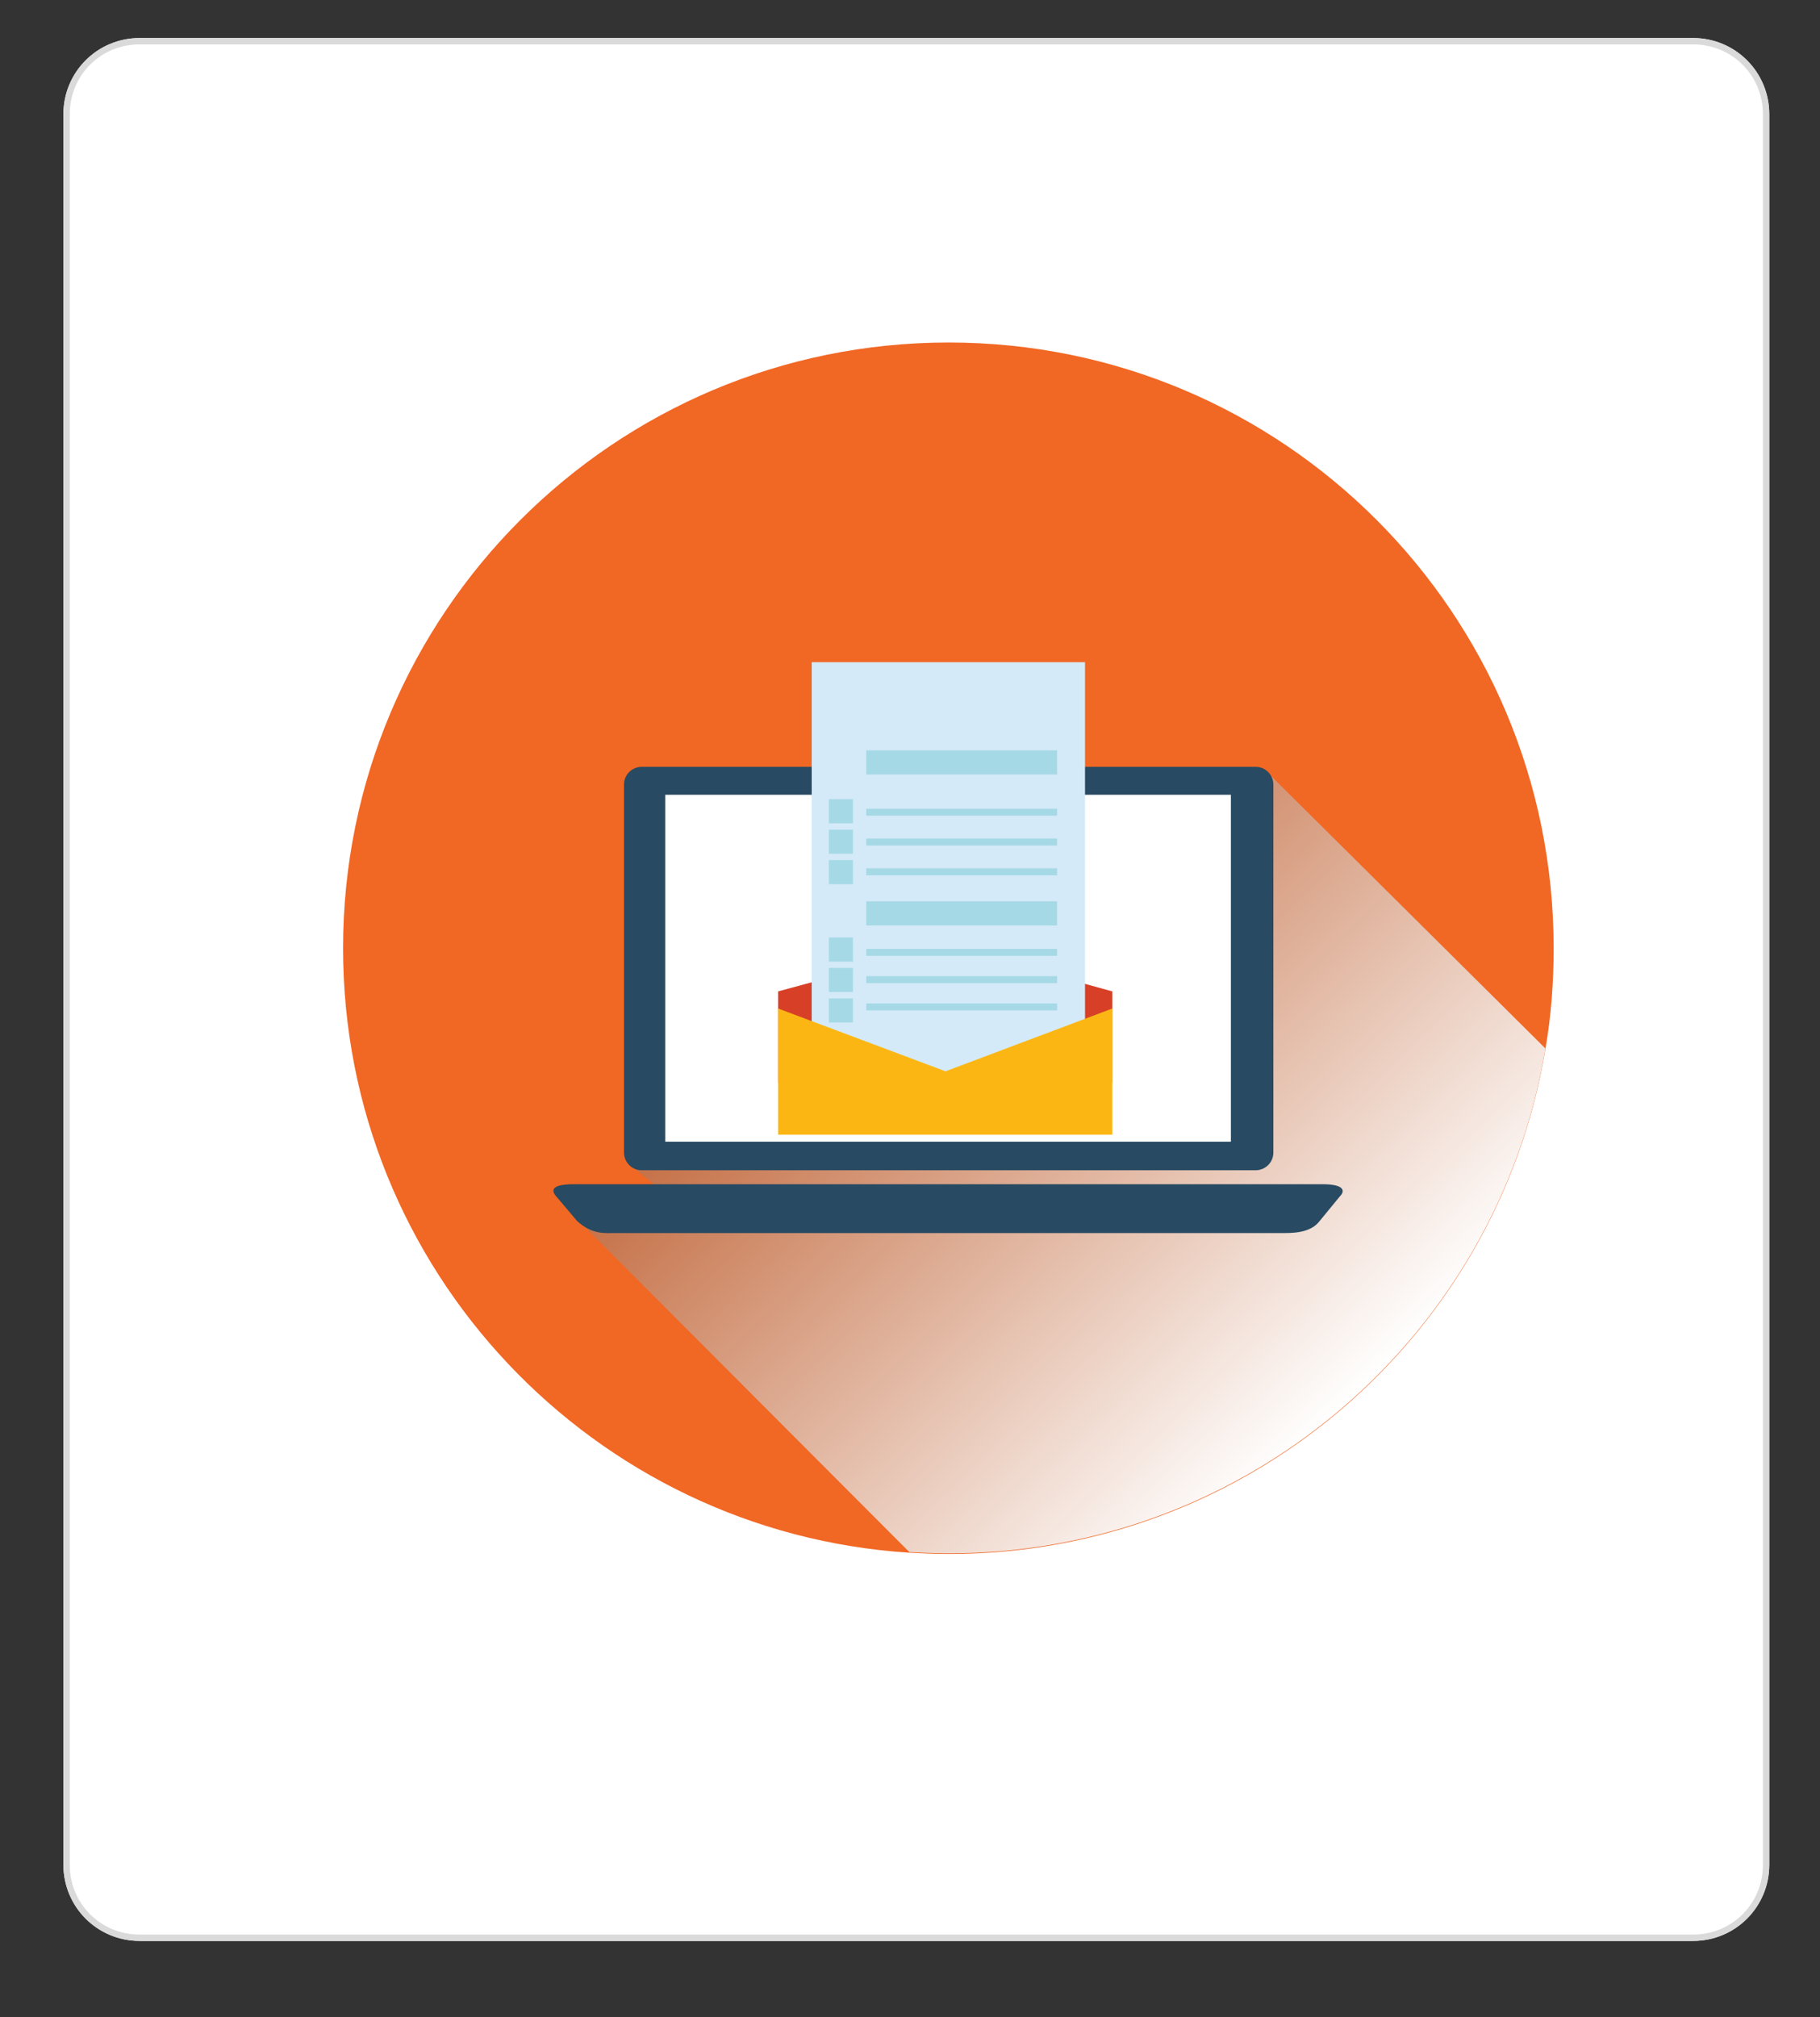 <?xml version="1.0" encoding="utf-8"?>
<!-- Generator: Adobe Illustrator 27.2.0, SVG Export Plug-In . SVG Version: 6.00 Build 0)  -->
<svg version="1.1" id="Layer_1" xmlns="http://www.w3.org/2000/svg" xmlns:xlink="http://www.w3.org/1999/xlink" x="0px" y="0px"
	 viewBox="0 0 287 318" style="enable-background:new 0 0 287 318;" xml:space="preserve">
<rect x="0" y="0" width="287" height="318" fill="#333333" stroke="none"/>
<style type="text/css">
	.st0{fill:#FFFFFF;}
	.st1{fill:none;stroke:#DADADA;}
	.st2{fill:none;}
	.st3{fill:#F16724;}
	.st4{fill:url(#SVGID_1_);}
	.st5{fill:#284A62;}
	.st6{fill:#D74027;}
	.st7{fill:#D4EAF8;}
	.st8{fill:#A6D9E6;}
	.st9{fill:#FCB614;}
</style>
<g>
	<path class="st0" d="M22,6h245c6.6,0,12,5.4,12,12v276c0,6.6-5.4,12-12,12H22c-6.6,0-12-5.4-12-12V18C10,11.4,15.4,6,22,6z"/>
	<path class="st1" d="M22,6.5h245c6.4,0,11.5,5.1,11.5,11.5v276c0,6.4-5.1,11.5-11.5,11.5H22c-6.4,0-11.5-5.1-11.5-11.5V18
		C10.5,11.6,15.6,6.5,22,6.5z"/>
</g>
<rect x="173.1" y="193.4" class="st2" width="69.8" height="69.8"/>
<g>
	<path class="st3" d="M245,149.5c0,5.4-0.4,10.7-1.3,15.9c-7.5,45.2-46.8,79.6-94.1,79.6c-2.1,0-4.2-0.1-6.2-0.2
		c-49.8-3.2-89.3-44.6-89.3-95.3c0-52.7,42.7-95.5,95.5-95.5C202.3,54,245,96.7,245,149.5z"/>
	<linearGradient id="SVGID_1_" gradientUnits="userSpaceOnUse" x1="125.308" y1="135.005" x2="210.274" y2="223.482">
		<stop  offset="0" style="stop-color:#BB5827"/>
		<stop  offset="1" style="stop-color:#FFFFFF"/>
	</linearGradient>
	<path class="st4" d="M243.7,165.3c-7.5,45.2-46.8,79.6-94.1,79.6c-2.1,0-4.2-0.1-6.2-0.2l-52.7-52.8l16.5-1.9l-7.7-6.2l9.6-33.3
		l90.8-28.7L243.7,165.3z"/>
	<g>
		<g>
			<path class="st5" d="M200.8,181.7c0,1.6-1.3,2.8-2.8,2.8h-96.8c-1.6,0-2.8-1.3-2.8-2.8v-58c0-1.6,1.3-2.8,2.8-2.8h96.8
				c1.6,0,2.8,1.3,2.8,2.8V181.7z"/>
		</g>
		<g>
			<rect x="104.9" y="125.3" class="st0" width="89.2" height="54.7"/>
		</g>
		<g>
			<path class="st5" d="M208.1,192.5c-1.5,2-4.5,1.9-6.1,1.9H97.1c-1.6,0-3.7,0.3-6.1-1.9l-3.3-3.9c-0.8-0.9-0.8-1.9,2.8-1.9h118
				c3.6,0,3.6,1.1,2.8,1.9L208.1,192.5z"/>
		</g>
		<g>
			<polygon class="st6" points="175.4,170.7 122.7,170.7 122.7,156.3 149.3,149.1 175.4,156.3 			"/>
		</g>
		<g>
			<g>
				<rect x="128" y="104.4" class="st7" width="43.1" height="66.3"/>
			</g>
			<g>
				<g>
					<rect x="130.7" y="126" class="st8" width="3.8" height="3.8"/>
				</g>
				<g>
					<rect x="130.7" y="130.8" class="st8" width="3.8" height="3.8"/>
				</g>
				<g>
					<rect x="130.7" y="135.6" class="st8" width="3.8" height="3.8"/>
				</g>
			</g>
			<g>
				<g>
					<rect x="130.7" y="147.8" class="st8" width="3.8" height="3.8"/>
				</g>
				<g>
					<rect x="130.7" y="152.6" class="st8" width="3.8" height="3.8"/>
				</g>
				<g>
					<rect x="130.7" y="157.4" class="st8" width="3.8" height="3.8"/>
				</g>
			</g>
			<g>
				<rect x="136.6" y="118.3" class="st8" width="30.1" height="3.8"/>
			</g>
			<g>
				<rect x="136.6" y="142.1" class="st8" width="30.1" height="3.8"/>
			</g>
			<g>
				<rect x="136.6" y="127.5" class="st8" width="30.1" height="1.1"/>
			</g>
			<g>
				<rect x="136.6" y="132.2" class="st8" width="30.1" height="1.1"/>
			</g>
			<g>
				<rect x="136.6" y="136.9" class="st8" width="30.1" height="1.1"/>
			</g>
			<g>
				<rect x="136.6" y="158.2" class="st8" width="30.1" height="1.1"/>
			</g>
			<g>
				<rect x="136.6" y="149.6" class="st8" width="30.1" height="1.1"/>
			</g>
			<g>
				<rect x="136.6" y="153.9" class="st8" width="30.1" height="1.1"/>
			</g>
		</g>
		<g>
			<polygon class="st9" points="175.4,178.9 122.7,178.9 122.7,159 149.1,168.9 175.4,159 			"/>
		</g>
	</g>
</g>
</svg>
